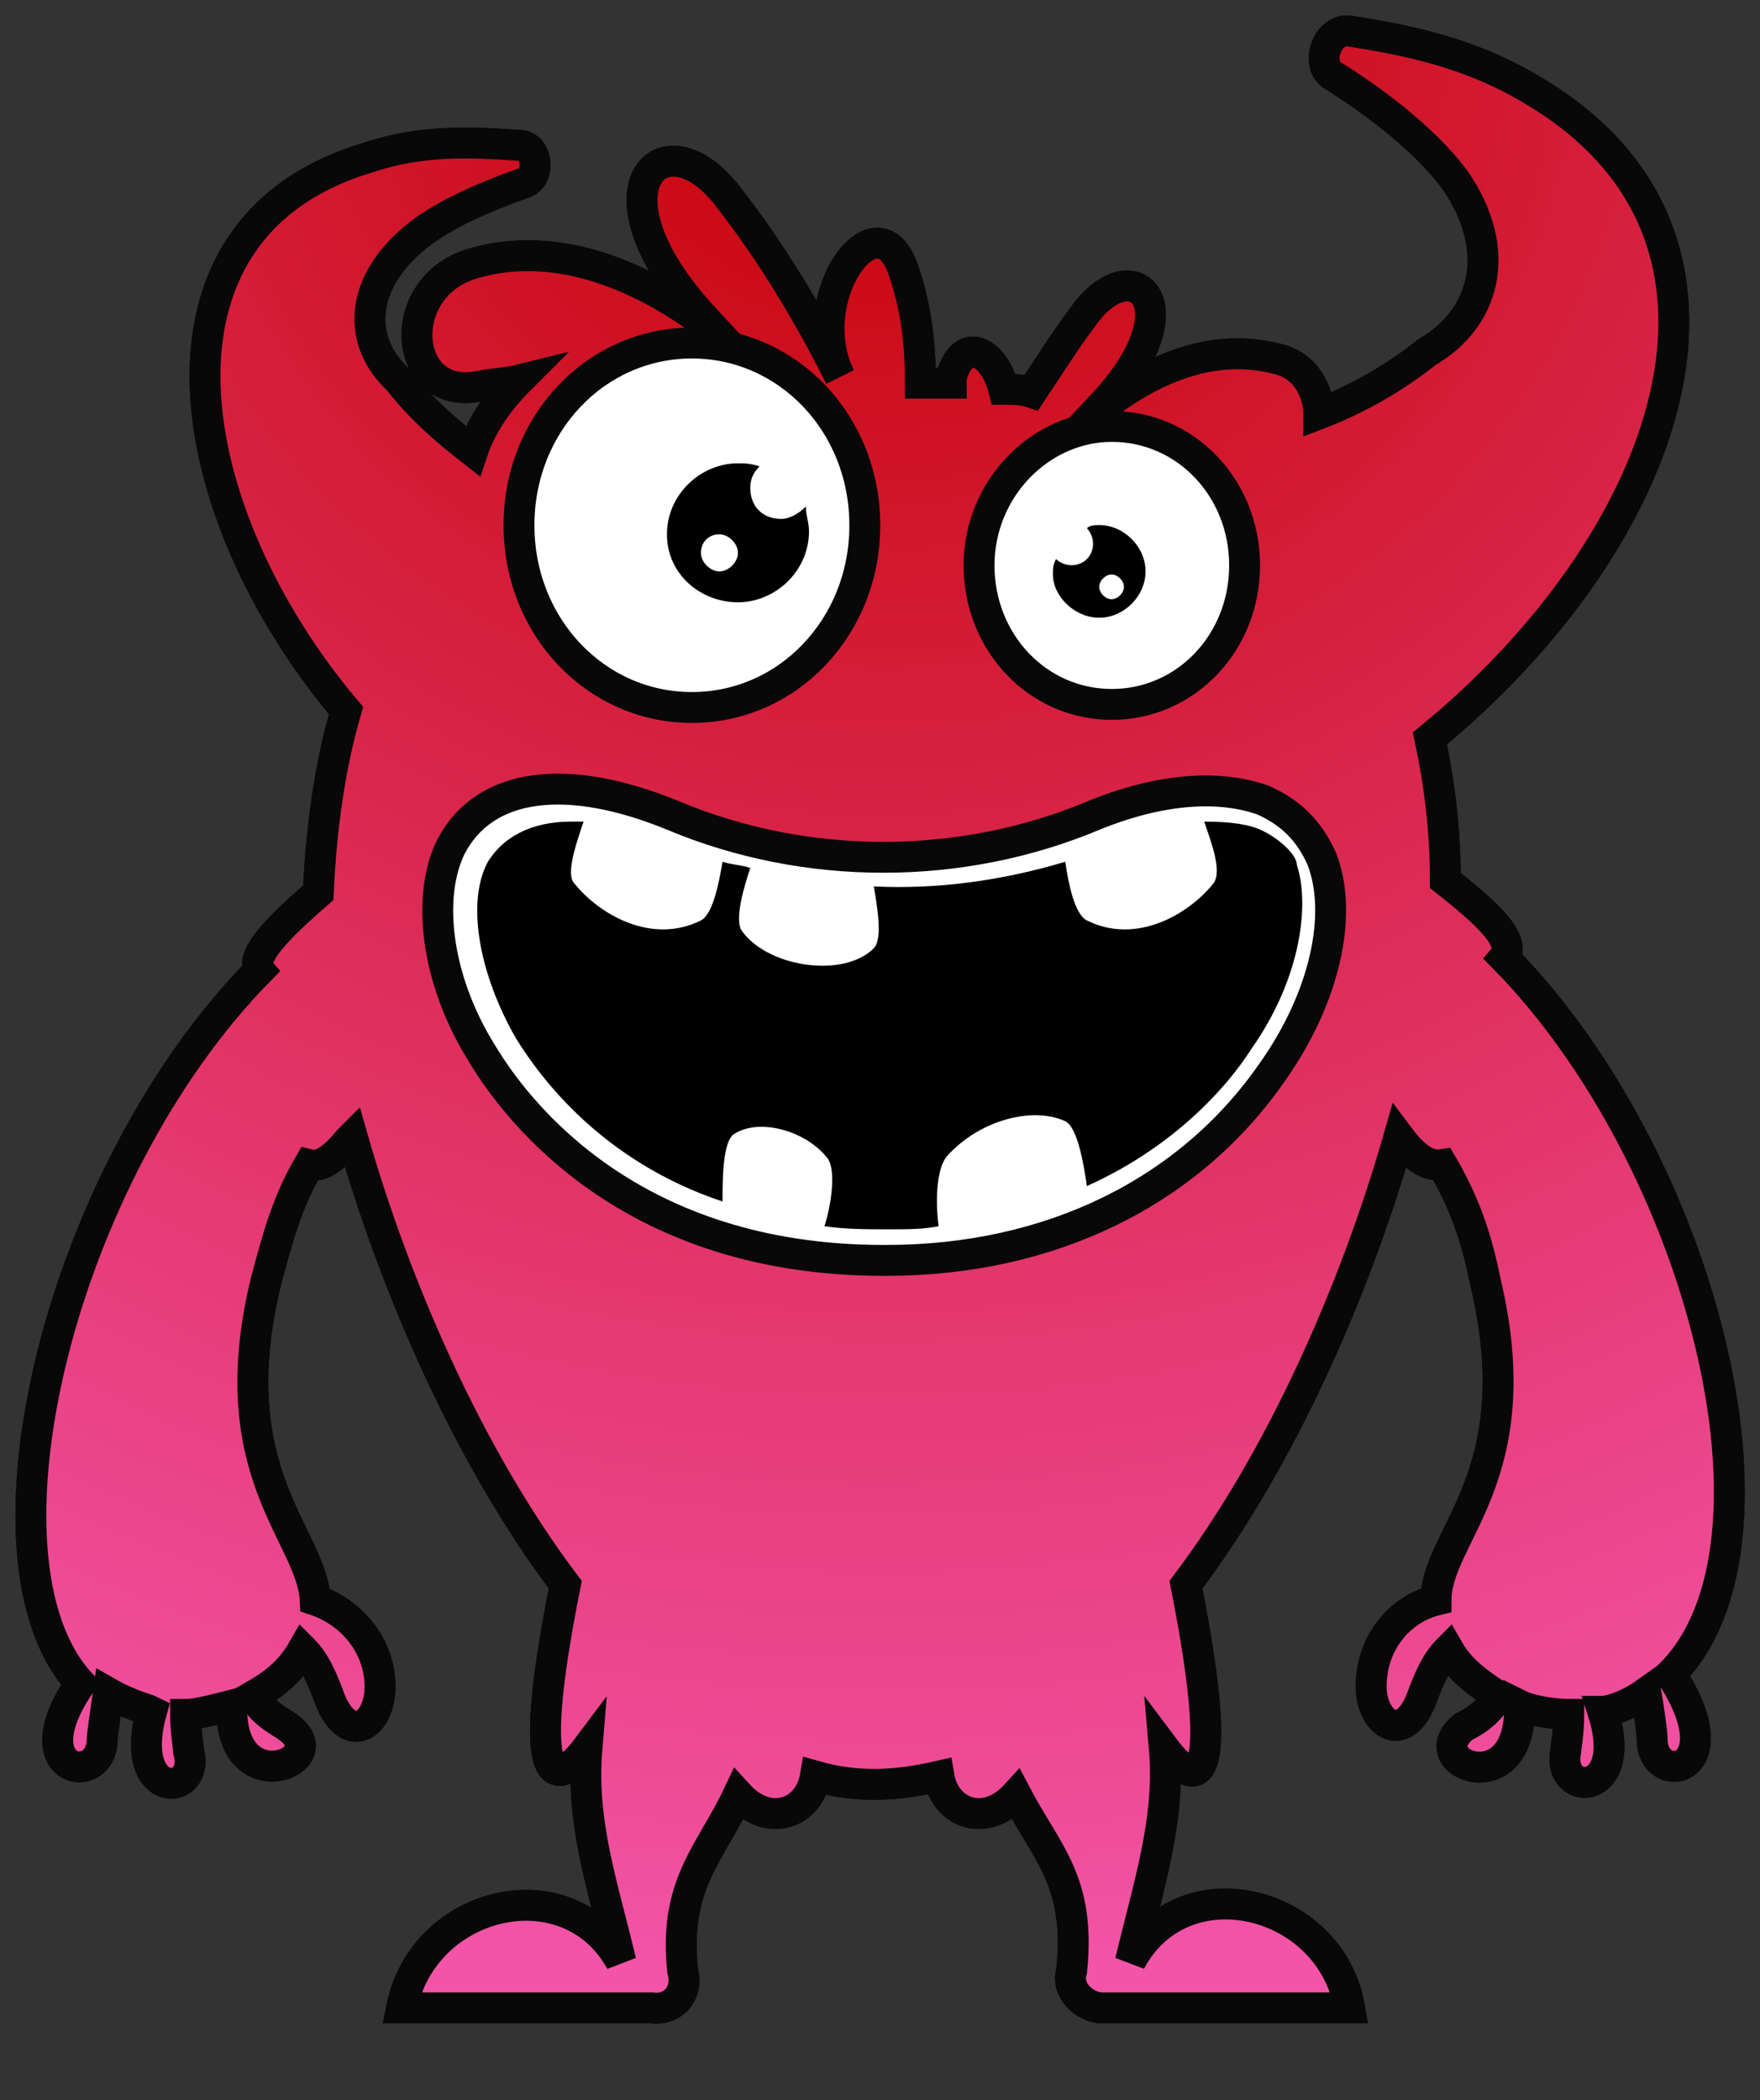 <?xml version="1.0" encoding="UTF-8"?>
<svg width="57px" height="68px" viewBox="0 0 57 68" version="1.1" xmlns="http://www.w3.org/2000/svg" xmlns:xlink="http://www.w3.org/1999/xlink">
    <rect x="0" y="0" width="57" height="68" fill="#333333" stroke="none"/>
    <title>AnnoyingMonster</title>
    <defs>
        <radialGradient cx="50%" cy="0%" fx="50%" fy="0%" r="114.903%" gradientTransform="translate(0.5,0),scale(1,0.859),rotate(90),translate(-0.5,-0)" id="radialGradient-1">
            <stop stop-color="#C60101" offset="0%"></stop>
            <stop stop-color="#F354A8" offset="100%"></stop>
        </radialGradient>
    </defs>
    <g id="Page-1" stroke="none" stroke-width="1" fill="none" fill-rule="evenodd">
        <g id="MonsterIcons" transform="translate(-606, -189)" fill-rule="nonzero">
            <g id="AnnoyingMonster" transform="translate(606, 189)">
                <g id="Group" transform="translate(1, 1)">
                    <path d="M42.61,6.7118642e-05 L42.708,0.006 C44.608,0.306 46.608,0.706 48.608,1.906 C56.808,6.706 53.008,16.606 45.308,22.906 C45.608,24.306 45.808,25.806 45.808,27.506 C46.008,27.666 46.224,27.838 46.437,28.016 L46.691,28.231 C47.443,28.883 48.068,29.574 47.708,30.006 C54.108,36.506 57.308,49.006 53.108,53.206 C55.208,56.406 52.508,56.906 52.508,55.306 C52.508,55.106 52.408,54.406 52.308,53.806 C51.608,54.306 51.008,54.406 50.908,54.406 C51.808,57.206 49.408,57.206 49.708,55.706 C49.708,55.697 49.708,55.685 49.71,55.669 L49.726,55.541 C49.755,55.326 49.808,54.943 49.808,54.506 C49.408,54.506 48.608,54.406 48.208,54.206 C48.308,57.406 44.908,56.106 46.408,54.906 C46.608,54.806 47.208,54.506 47.508,53.906 C46.908,53.506 46.308,53.106 45.908,52.406 C45.508,52.806 45.308,53.306 45.108,53.806 C44.508,55.606 43.408,54.806 43.408,53.606 C43.408,52.206 44.308,51.106 45.508,50.806 C45.508,48.706 48.608,46.806 47.108,40.506 C46.808,39.006 46.408,37.906 45.708,36.706 C45.108,36.806 44.608,36.206 44.308,35.806 C42.908,40.706 40.508,46.206 37.408,50.306 C38.808,57.406 37.608,56.806 36.708,55.606 C36.908,57.906 36.208,60.006 35.608,62.506 C37.308,59.306 42.108,60.506 42.708,64.006 L42.708,64.006 L34.708,64.006 C34.108,64.006 33.508,63.406 33.708,62.806 C34.008,59.906 32.908,59.006 31.908,57.106 C30.908,58.206 29.608,57.706 29.408,56.506 C28.108,56.806 26.808,56.906 25.408,56.506 C25.208,57.706 23.908,58.206 22.908,57.106 C22.008,59.006 20.808,60.006 21.108,62.806 C21.308,63.506 20.808,64.106 20.108,64.006 L20.108,64.006 L12.008,64.006 C12.708,60.506 17.408,59.406 19.108,62.506 C18.508,60.006 17.808,58.006 18.008,55.606 C17.994,55.625 17.98,55.643 17.966,55.661 L17.881,55.767 C17.825,55.836 17.767,55.902 17.71,55.961 L17.624,56.047 C16.825,56.801 16.101,56.337 17.308,50.306 C14.208,46.206 11.808,40.706 10.408,35.806 L10.408,35.806 L10.308,35.906 C9.808,36.506 9.408,36.806 9.008,36.706 C8.308,37.906 8.008,39.006 7.608,40.506 C6.108,46.706 9.108,48.706 9.208,50.806 C10.408,51.206 11.308,52.306 11.308,53.606 C11.308,54.906 10.208,55.606 9.608,53.806 C9.408,53.306 9.208,52.806 8.808,52.406 C8.408,53.106 7.908,53.506 7.208,53.906 C7.508,54.506 8.208,54.806 8.308,54.906 C9.908,56.006 6.408,57.406 6.508,54.206 C6.108,54.306 5.408,54.506 5.008,54.506 C5.008,55.006 5.108,55.606 5.108,55.706 C5.508,57.206 3.108,57.306 3.908,54.406 C3.708,54.306 3.208,54.206 2.508,53.806 C2.408,54.506 2.308,55.206 2.308,55.306 C2.308,56.906 -0.392,56.406 1.608,53.506 C-2.092,49.506 0.908,37.006 7.408,30.406 C7.008,29.906 8.508,28.606 9.308,27.906 C9.408,25.706 9.708,23.706 10.208,22.006 C4.808,15.606 3.208,6.406 10.908,4.106 C12.708,3.506 14.308,3.606 15.808,3.706 C16.408,3.706 16.508,4.706 16.008,4.906 C14.608,5.406 13.208,6.006 12.308,6.806 C10.608,8.306 10.608,10.106 11.908,11.306 C12.608,12.206 13.408,12.906 14.308,13.606 C14.608,12.706 15.208,11.906 15.808,11.306 C15.408,11.406 15.008,11.406 14.508,11.506 C12.008,12.006 11.708,8.206 14.408,7.506 C16.908,6.806 19.508,7.806 21.608,9.306 L21.608,9.306 L21.808,9.306 C17.908,5.106 20.508,2.606 22.608,5.406 C24.008,7.206 25.208,9.206 26.208,11.206 L26.199,11.19 L26.143,11.069 C25.019,8.532 27.433,5.274 28.264,7.765 L28.308,7.906 C28.708,9.106 28.808,10.306 28.808,11.406 L28.808,11.406 L29.808,11.406 L29.808,11.406 L29.808,11.206 C30.208,9.806 31.208,10.406 31.508,11.606 C31.808,11.606 32.108,11.606 32.408,11.706 C33.008,10.806 33.508,10.006 34.108,9.206 C35.708,7.006 37.708,8.906 34.708,12.106 L34.708,12.106 L34.808,12.106 C36.408,10.906 38.308,10.106 40.308,10.606 C41.308,10.806 41.708,11.706 41.708,12.406 C43.008,11.906 44.208,11.206 45.208,10.406 C47.108,9.306 47.708,7.106 46.108,4.806 C45.208,3.606 43.708,2.406 42.108,1.406 C41.608,1.006 42.008,-0.094 42.708,0.006 Z" id="Shape" stroke="#000000" fill="#FFFFFF"></path>
                    <path d="M47.708,30.006 C48.208,29.406 46.808,28.306 45.808,27.506 C45.808,25.806 45.608,24.306 45.308,22.906 C53.008,16.606 56.808,6.706 48.608,1.906 C46.608,0.706 44.608,0.306 42.708,0.006 C42.008,-0.094 41.608,1.006 42.108,1.406 C43.708,2.406 45.208,3.606 46.108,4.806 C47.708,7.106 47.108,9.306 45.208,10.406 C44.208,11.206 43.008,11.906 41.708,12.406 C41.708,11.706 41.308,10.806 40.308,10.606 C38.308,10.106 36.408,10.906 34.808,12.106 C34.808,12.106 34.708,12.106 34.708,12.106 C37.708,8.906 35.708,7.006 34.108,9.206 C33.508,10.006 33.008,10.806 32.408,11.706 C32.108,11.606 31.808,11.606 31.508,11.606 C31.208,10.406 30.208,9.806 29.808,11.206 C29.808,11.306 29.808,11.306 29.808,11.406 C29.508,11.406 29.108,11.406 28.808,11.406 C28.808,10.306 28.708,9.106 28.308,7.906 C27.508,5.106 24.908,8.606 26.208,11.206 C25.208,9.206 24.008,7.206 22.608,5.406 C20.508,2.606 17.908,5.106 21.808,9.306 C21.708,9.306 21.608,9.306 21.608,9.306 C19.508,7.806 16.908,6.806 14.408,7.506 C11.708,8.206 12.008,12.006 14.508,11.506 C15.008,11.406 15.408,11.406 15.808,11.306 C15.208,11.906 14.608,12.706 14.308,13.606 C13.408,12.906 12.608,12.206 11.908,11.306 C10.608,10.106 10.608,8.306 12.308,6.806 C13.208,6.006 14.608,5.406 16.008,4.906 C16.508,4.706 16.408,3.706 15.808,3.706 C14.308,3.606 12.708,3.506 10.908,4.106 C3.208,6.406 4.808,15.606 10.208,22.006 C9.708,23.706 9.408,25.706 9.308,27.906 C8.508,28.606 7.008,29.906 7.408,30.406 C0.908,37.006 -2.092,49.506 1.608,53.506 C-0.392,56.406 2.308,56.906 2.308,55.306 C2.308,55.206 2.408,54.506 2.508,53.806 C3.208,54.206 3.708,54.306 3.908,54.406 C3.108,57.306 5.508,57.206 5.108,55.706 C5.108,55.606 5.008,55.006 5.008,54.506 C5.408,54.506 6.108,54.306 6.508,54.206 C6.408,57.406 9.908,56.006 8.308,54.906 C8.208,54.806 7.508,54.506 7.208,53.906 C7.908,53.506 8.408,53.106 8.808,52.406 C9.208,52.806 9.408,53.306 9.608,53.806 C10.208,55.606 11.308,54.906 11.308,53.606 C11.308,52.306 10.408,51.206 9.208,50.806 C9.108,48.706 6.108,46.706 7.608,40.506 C8.008,39.006 8.308,37.906 9.008,36.706 C9.408,36.806 9.808,36.506 10.308,35.906 C10.308,35.906 10.408,35.806 10.408,35.806 C11.808,40.706 14.208,46.206 17.308,50.306 C15.908,57.306 17.108,56.806 18.008,55.606 C17.808,58.006 18.508,60.006 19.108,62.506 C17.408,59.406 12.708,60.506 12.008,64.006 L20.108,64.006 C20.808,64.106 21.308,63.506 21.108,62.806 C20.808,60.006 22.008,59.006 22.908,57.106 C23.908,58.206 25.208,57.706 25.408,56.506 C26.808,56.906 28.108,56.806 29.408,56.506 C29.608,57.706 30.908,58.206 31.908,57.106 C32.908,59.006 34.008,59.906 33.708,62.806 C33.508,63.406 34.108,64.006 34.708,64.006 L42.708,64.006 C42.108,60.506 37.308,59.306 35.608,62.506 C36.208,60.006 36.908,57.906 36.708,55.606 C37.608,56.806 38.808,57.406 37.408,50.306 C40.508,46.206 42.908,40.706 44.308,35.806 C44.608,36.206 45.108,36.806 45.708,36.706 C46.408,37.906 46.808,39.006 47.108,40.506 C48.608,46.806 45.508,48.706 45.508,50.806 C44.308,51.106 43.408,52.206 43.408,53.606 C43.408,54.806 44.508,55.606 45.108,53.806 C45.308,53.306 45.508,52.806 45.908,52.406 C46.308,53.106 46.908,53.506 47.508,53.906 C47.208,54.506 46.608,54.806 46.408,54.906 C44.908,56.106 48.308,57.406 48.208,54.206 C48.608,54.406 49.408,54.506 49.808,54.506 C49.808,55.106 49.708,55.606 49.708,55.706 C49.408,57.206 51.808,57.206 50.908,54.406 C51.008,54.406 51.608,54.306 52.308,53.806 C52.408,54.406 52.508,55.106 52.508,55.306 C52.508,56.906 55.208,56.406 53.108,53.206 C57.308,49.006 54.108,36.506 47.708,30.006 Z M35.008,12.806 C37.408,12.806 39.308,14.806 39.308,17.306 C39.308,19.806 37.408,21.806 35.008,21.806 C32.608,21.806 30.708,19.806 30.708,17.306 C30.708,14.806 32.708,12.806 35.008,12.806 Z M21.408,10.106 C24.508,10.106 27.008,12.706 27.008,16.006 C27.008,19.306 24.508,21.906 21.408,21.906 C18.308,21.906 15.808,19.306 15.808,16.006 C15.808,12.706 18.308,10.106 21.408,10.106 Z M40.208,33.706 C37.508,37.606 33.008,39.806 27.708,39.806 L27.608,39.806 C19.508,39.806 15.808,35.106 14.608,33.106 C13.108,30.706 12.808,28.006 13.608,26.406 C14.708,24.306 17.408,24.006 20.808,25.406 C25.108,27.206 30.108,27.206 34.408,25.406 C36.608,24.506 38.508,24.406 39.908,24.906 C40.808,25.306 41.408,25.906 41.808,26.806 C42.508,28.606 41.908,31.306 40.208,33.706 Z" id="Shape" stroke="#080808" fill="url(#radialGradient-1)"></path>
                    <path d="M39.9,25.9 C39.5,25.7 38.9,25.6 38,25.6 C38.2,26.2 38.6,27.2 38.3,27.6 C37.5,28.6 35.8,29.6 34.2,28.8 C33.8,28.6 33.6,27.6 33.5,26.9 C31.5,27.5 29.4,27.8 27.3,27.7 C27.4,28.3 27.6,29.4 27.3,29.7 C26.3,30.7 23.8,30.3 23,29.1 C22.8,28.7 23.1,27.7 23.3,27.1 C23,27 22.7,27 22.4,26.9 C22.3,27.5 22.1,28.6 21.7,28.8 C20.1,29.6 18.4,28.6 17.6,27.6 C17.3,27.3 17.7,26.2 17.9,25.6 C17.8,25.6 17.6,25.6 17.5,25.6 C16.2,25.6 15.3,26.1 14.8,26.9 C14.1,28.2 14.5,30.5 15.7,32.6 C16.5,33.9 18.5,36.6 22.4,37.9 C22.4,37.2 22.4,35.9 22.8,35.7 C23.6,35.2 25.1,35.6 25.8,36.5 C26.1,36.9 25.9,38.1 25.7,38.7 C26.4,38.8 27,38.8 27.8,38.8 C27.8,38.8 27.8,38.8 27.8,38.8 L27.8,38.8 C27.8,38.8 27.8,38.8 27.8,38.8 C28.4,38.8 28.9,38.8 29.4,38.7 C29.3,38 29.3,36.8 29.7,36.4 C30.7,35.3 32.4,34.8 33.5,35.3 C33.9,35.5 34.1,36.7 34.2,37.4 C37.1,36.1 38.8,34.1 39.5,33 C41.2,30.6 41.4,28.2 41,27 C41,26.7 40.5,26.2 39.9,25.9 Z" id="Path" fill="#000000"></path>
                    <path d="M22.9,18.5 C24.1,18.5 25.2,17.5 25.2,16.2 C25.2,15.9 25.1,15.7 25.1,15.4 C24.9,15.6 24.6,15.8 24.3,15.8 C23.7,15.8 23.3,15.4 23.3,14.8 C23.3,14.5 23.4,14.3 23.6,14.1 C23.3,14 23.1,14 22.9,14 C21.7,14 20.6,15 20.6,16.3 C20.6,17.6 21.7,18.5 22.9,18.5 Z M22.3,16.3 C22.6,16.3 22.9,16.6 22.9,16.9 C22.9,17.2 22.6,17.5 22.3,17.5 C22,17.5 21.7,17.2 21.7,16.9 C21.7,16.6 21.9,16.3 22.3,16.3 Z" id="Shape" fill="#000000"></path>
                    <path d="M34.6,19 C35.4,19 36.1,18.3 36.1,17.5 C36.1,16.7 35.4,16 34.6,16 C34.5,16 34.3,16 34.2,16.1 C34.3,16.2 34.4,16.4 34.4,16.6 C34.4,17 34.1,17.3 33.7,17.3 C33.5,17.3 33.3,17.2 33.2,17.1 C33.1,17.3 33.1,17.4 33.1,17.6 C33.1,18.3 33.8,19 34.6,19 Z M35,17.6 C35.2,17.6 35.4,17.8 35.4,18 C35.4,18.2 35.2,18.4 35,18.4 C34.8,18.4 34.6,18.2 34.6,18 C34.6,17.8 34.8,17.6 35,17.6 Z" id="Shape" fill="#000000"></path>
                </g>
            </g>
        </g>
    </g>
</svg>